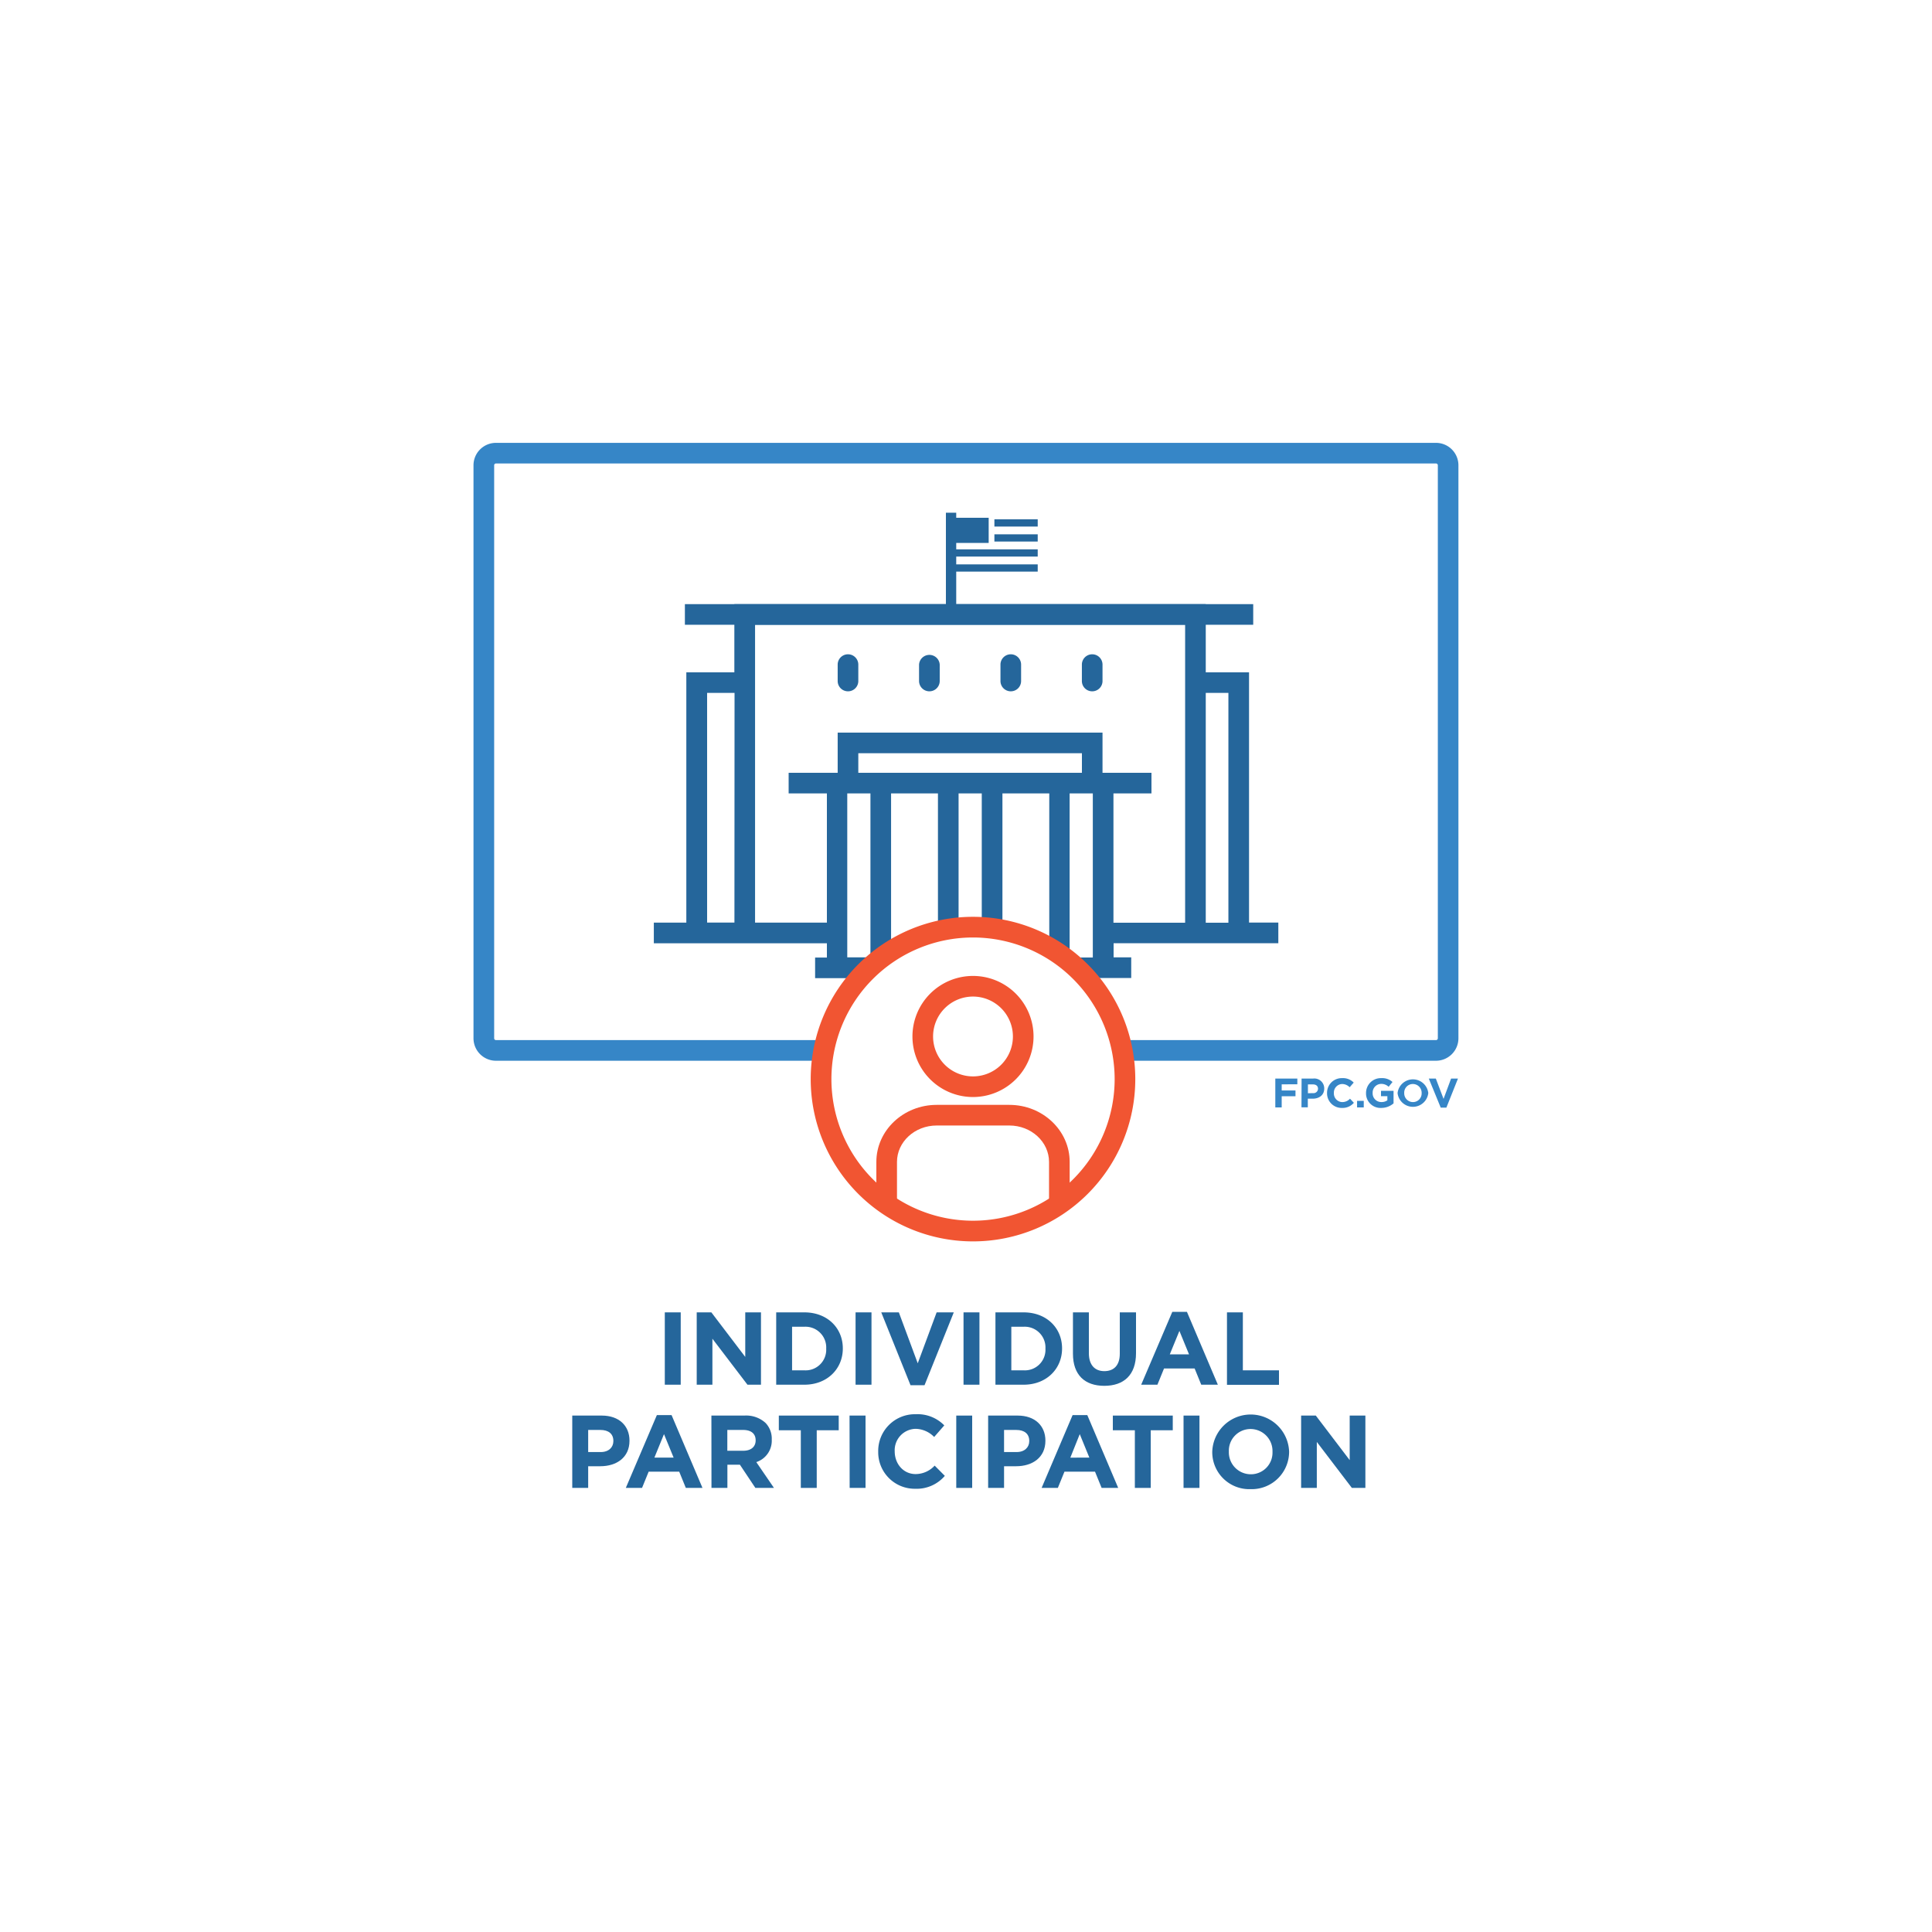 <svg id="Layer_1" data-name="Layer 1" xmlns="http://www.w3.org/2000/svg" viewBox="0 0 500 500"><defs><style>.cls-1{fill:#3686c7;}.cls-2{fill:#25669b;}.cls-3{fill:#f15532;}</style></defs><path class="cls-1" d="M371.65,114.61H128.35a5.81,5.81,0,0,0-5.81,5.8v148.3a5.82,5.82,0,0,0,5.81,5.81h84.44a39.19,39.19,0,0,1,1-5.35H128.35a.45.45,0,0,1-.46-.46V120.41a.46.46,0,0,1,.46-.46h243.3a.47.47,0,0,1,.46.46v148.3a.46.46,0,0,1-.46.46H289.82a39.19,39.19,0,0,1,1,5.35h80.81a5.82,5.82,0,0,0,5.81-5.81V120.41A5.81,5.81,0,0,0,371.65,114.61Z"/><path class="cls-2" d="M323.25,238.76V174h-11.2V156.35h-122V174H177.62v64.78h-8.41v5.34H214v3.69h-3.05v5.34H224.4a27.38,27.38,0,0,1,6.21-6.28V205.33h12.13v36a36.72,36.72,0,0,1,5.34-.87V205.33h6v35a37.25,37.25,0,0,1,5.35.71V205.33h12.12V246.1a27.74,27.74,0,0,1,7.28,7h13.93v-5.34h-4.56V244.1h42.63v-5.34Zm-133.18,0H183V179.32h7.1Zm35.2,9h-6V205.33h6ZM274.18,200H222.13v-5.06H280V200Zm8.64,47.8h-6V205.33h6Zm23.89-9H288.16V205.33H298V200H285.33v-10.4H216.79V200H204.1v5.34H214v33.43H195.41V161.69h111.3Zm11.2,0h-5.86V179.32h5.86Z"/><rect class="cls-2" x="177.25" y="156.35" width="147.08" height="5.34"/><path class="cls-2" d="M219.46,178.91a2.66,2.66,0,0,1-2.67-2.67V172a2.67,2.67,0,1,1,5.34,0v4.22A2.66,2.66,0,0,1,219.46,178.91Z"/><path class="cls-2" d="M240.53,178.91a2.67,2.67,0,0,1-2.68-2.67V172a2.68,2.68,0,0,1,5.35,0v4.22A2.67,2.67,0,0,1,240.53,178.91Z"/><path class="cls-2" d="M261.59,178.91a2.67,2.67,0,0,1-2.67-2.67V172a2.67,2.67,0,1,1,5.34,0v4.22A2.66,2.66,0,0,1,261.59,178.91Z"/><path class="cls-2" d="M282.66,178.91a2.66,2.66,0,0,1-2.67-2.67V172a2.67,2.67,0,1,1,5.34,0v4.22A2.66,2.66,0,0,1,282.66,178.91Z"/><rect class="cls-2" x="246.13" y="134" width="9.74" height="6.51"/><rect class="cls-2" x="246.13" y="142.17" width="22.43" height="1.87"/><rect class="cls-2" x="246.13" y="146.06" width="22.43" height="1.87"/><rect class="cls-2" x="257.35" y="134.4" width="11.21" height="1.87"/><rect class="cls-2" x="257.35" y="138.28" width="11.21" height="1.87"/><rect class="cls-2" x="244.8" y="132.69" width="2.67" height="27.2"/><path class="cls-3" d="M251.81,321.27a42,42,0,1,1,42-42A42,42,0,0,1,251.81,321.27Zm0-78.65a36.65,36.65,0,1,0,36.66,36.65A36.69,36.69,0,0,0,251.81,242.62Z"/><path class="cls-3" d="M276.83,312.13h-5.34V300.7c0-5.19-4.61-9.42-10.27-9.42H242.41c-5.66,0-10.27,4.23-10.27,9.42v11.43H226.8V300.7c0-8.14,7-14.76,15.61-14.76h18.81c8.61,0,15.61,6.62,15.61,14.76Z"/><path class="cls-3" d="M251.81,283.91a15.67,15.67,0,1,1,15.67-15.67A15.68,15.68,0,0,1,251.81,283.91Zm0-26a10.33,10.33,0,1,0,10.33,10.33A10.34,10.34,0,0,0,251.81,257.91Z"/><path class="cls-2" d="M172.05,339.64h4.12v18.72h-4.12Z"/><path class="cls-2" d="M180.31,339.64h3.79l8.77,11.53V339.64h4.07v18.72h-3.5l-9.07-11.9v11.9h-4.06Z"/><path class="cls-2" d="M200.88,339.64h7.3c5.88,0,9.94,4,9.94,9.31V349c0,5.27-4.06,9.36-9.94,9.36h-7.3Zm4.11,3.72v11.28h3.19a5.33,5.33,0,0,0,5.64-5.59V349a5.37,5.37,0,0,0-5.64-5.64Z"/><path class="cls-2" d="M221.42,339.64h4.12v18.72h-4.12Z"/><path class="cls-2" d="M228.07,339.64h4.55l4.89,13.18,4.89-13.18h4.44l-7.57,18.85h-3.63Z"/><path class="cls-2" d="M249.36,339.64h4.12v18.72h-4.12Z"/><path class="cls-2" d="M257.62,339.64h7.3c5.88,0,9.94,4,9.94,9.31V349c0,5.27-4.06,9.36-9.94,9.36h-7.3Zm4.11,3.72v11.28h3.19a5.33,5.33,0,0,0,5.64-5.59V349a5.37,5.37,0,0,0-5.64-5.64Z"/><path class="cls-2" d="M277.68,350.34v-10.7h4.12v10.59c0,3,1.52,4.62,4,4.62s4-1.52,4-4.49V339.64H294V350.2c0,5.67-3.18,8.45-8.21,8.45S277.68,355.85,277.68,350.34Z"/><path class="cls-2" d="M303.39,339.51h3.79l8,18.85h-4.3l-1.71-4.2h-7.92l-1.71,4.2h-4.2Zm4.33,11-2.49-6.07-2.49,6.07Z"/><path class="cls-2" d="M317.54,339.64h4.11v15H331v3.75H317.54Z"/><path class="cls-2" d="M148.1,366.35h7.65c4.46,0,7.16,2.65,7.16,6.47v.06c0,4.33-3.36,6.58-7.56,6.58h-3.13v5.61H148.1Zm7.38,9.44c2.06,0,3.26-1.23,3.26-2.83v-.06c0-1.84-1.28-2.83-3.34-2.83h-3.18v5.72Z"/><path class="cls-2" d="M170,366.22h3.8l8,18.85h-4.31l-1.71-4.2h-7.91l-1.71,4.2h-4.2Zm4.33,11-2.49-6.07-2.48,6.07Z"/><path class="cls-2" d="M184.11,366.35h8.56a7.43,7.43,0,0,1,5.45,1.9,5.87,5.87,0,0,1,1.61,4.28v.05a5.83,5.83,0,0,1-4,5.81l4.57,6.68h-4.81l-4-6h-3.24v6h-4.12Zm8.29,9.1c2,0,3.16-1.07,3.16-2.65v-.05c0-1.77-1.23-2.68-3.24-2.68h-4.09v5.38Z"/><path class="cls-2" d="M207.25,370.15h-5.69v-3.8h15.5v3.8h-5.69v14.92h-4.12Z"/><path class="cls-2" d="M219.86,366.35H224v18.72h-4.11Z"/><path class="cls-2" d="M227.28,375.77v-.06A9.51,9.51,0,0,1,237,366a9.66,9.66,0,0,1,7.38,2.89l-2.62,3a6.89,6.89,0,0,0-4.79-2.11,5.54,5.54,0,0,0-5.42,5.83v0c0,3.21,2.22,5.88,5.42,5.88a6.74,6.74,0,0,0,4.92-2.19l2.63,2.65a9.58,9.58,0,0,1-7.68,3.34A9.45,9.45,0,0,1,227.28,375.77Z"/><path class="cls-2" d="M247.48,366.35h4.12v18.72h-4.12Z"/><path class="cls-2" d="M255.73,366.35h7.65c4.46,0,7.17,2.65,7.17,6.47v.06c0,4.33-3.37,6.58-7.57,6.58h-3.13v5.61h-4.12Zm7.38,9.44c2.06,0,3.26-1.23,3.26-2.83v-.06c0-1.84-1.28-2.83-3.34-2.83h-3.18v5.72Z"/><path class="cls-2" d="M277.59,366.22h3.8l8,18.85H285.1l-1.71-4.2h-7.91l-1.71,4.2h-4.2Zm4.33,11-2.48-6.07L277,377.24Z"/><path class="cls-2" d="M293.7,370.15H288v-3.8h15.51v3.8h-5.7v14.92H293.7Z"/><path class="cls-2" d="M306.3,366.35h4.12v18.72H306.3Z"/><path class="cls-2" d="M313.73,375.77v-.06a9.95,9.95,0,0,1,19.89,0v0a9.68,9.68,0,0,1-10,9.68A9.58,9.58,0,0,1,313.73,375.77Zm15.59,0v-.06a5.69,5.69,0,0,0-5.67-5.88,5.6,5.6,0,0,0-5.62,5.83v0a5.68,5.68,0,0,0,5.67,5.88A5.59,5.59,0,0,0,329.32,375.77Z"/><path class="cls-2" d="M336.73,366.35h3.8l8.77,11.53V366.35h4.06v18.72h-3.5l-9.07-11.9v11.9h-4.06Z"/><path class="cls-1" d="M330.05,279.13h5.7v1.49H331.7v1.59h3.57v1.5H331.7v2.89h-1.65Z"/><path class="cls-1" d="M336.85,279.13h3a2.56,2.56,0,0,1,2.86,2.58v0c0,1.73-1.34,2.63-3,2.63h-1.25v2.24h-1.64Zm2.94,3.77a1.16,1.16,0,0,0,1.31-1.13v0c0-.73-.51-1.13-1.34-1.13h-1.27v2.29Z"/><path class="cls-1" d="M343.44,282.89v0a3.8,3.8,0,0,1,3.9-3.87,3.88,3.88,0,0,1,3,1.15l-1.05,1.21a2.79,2.79,0,0,0-1.91-.84,2.21,2.21,0,0,0-2.17,2.33v0a2.22,2.22,0,0,0,2.17,2.35,2.7,2.7,0,0,0,2-.88l1,1.06a3.82,3.82,0,0,1-3.06,1.33A3.77,3.77,0,0,1,343.44,282.89Z"/><path class="cls-1" d="M351.21,284.9h1.73v1.7h-1.73Z"/><path class="cls-1" d="M353.53,282.89v0a3.83,3.83,0,0,1,3.92-3.87,4,4,0,0,1,2.93,1l-1,1.24a2.76,2.76,0,0,0-2-.75,2.24,2.24,0,0,0-2.14,2.33v0a2.24,2.24,0,0,0,2.26,2.37,2.6,2.6,0,0,0,1.55-.45v-1.07H357.4V282.3h3.25v3.25a4.86,4.86,0,0,1-3.19,1.18A3.74,3.74,0,0,1,353.53,282.89Z"/><path class="cls-1" d="M361.69,282.89v0a4,4,0,0,1,7.95,0v0a4,4,0,0,1-7.95,0Zm6.23,0v0a2.27,2.27,0,0,0-2.27-2.35,2.23,2.23,0,0,0-2.24,2.33v0a2.27,2.27,0,0,0,2.26,2.35A2.24,2.24,0,0,0,367.92,282.89Z"/><path class="cls-1" d="M369.77,279.13h1.82l2,5.26,1.95-5.26h1.78l-3,7.53h-1.46Z"/></svg>